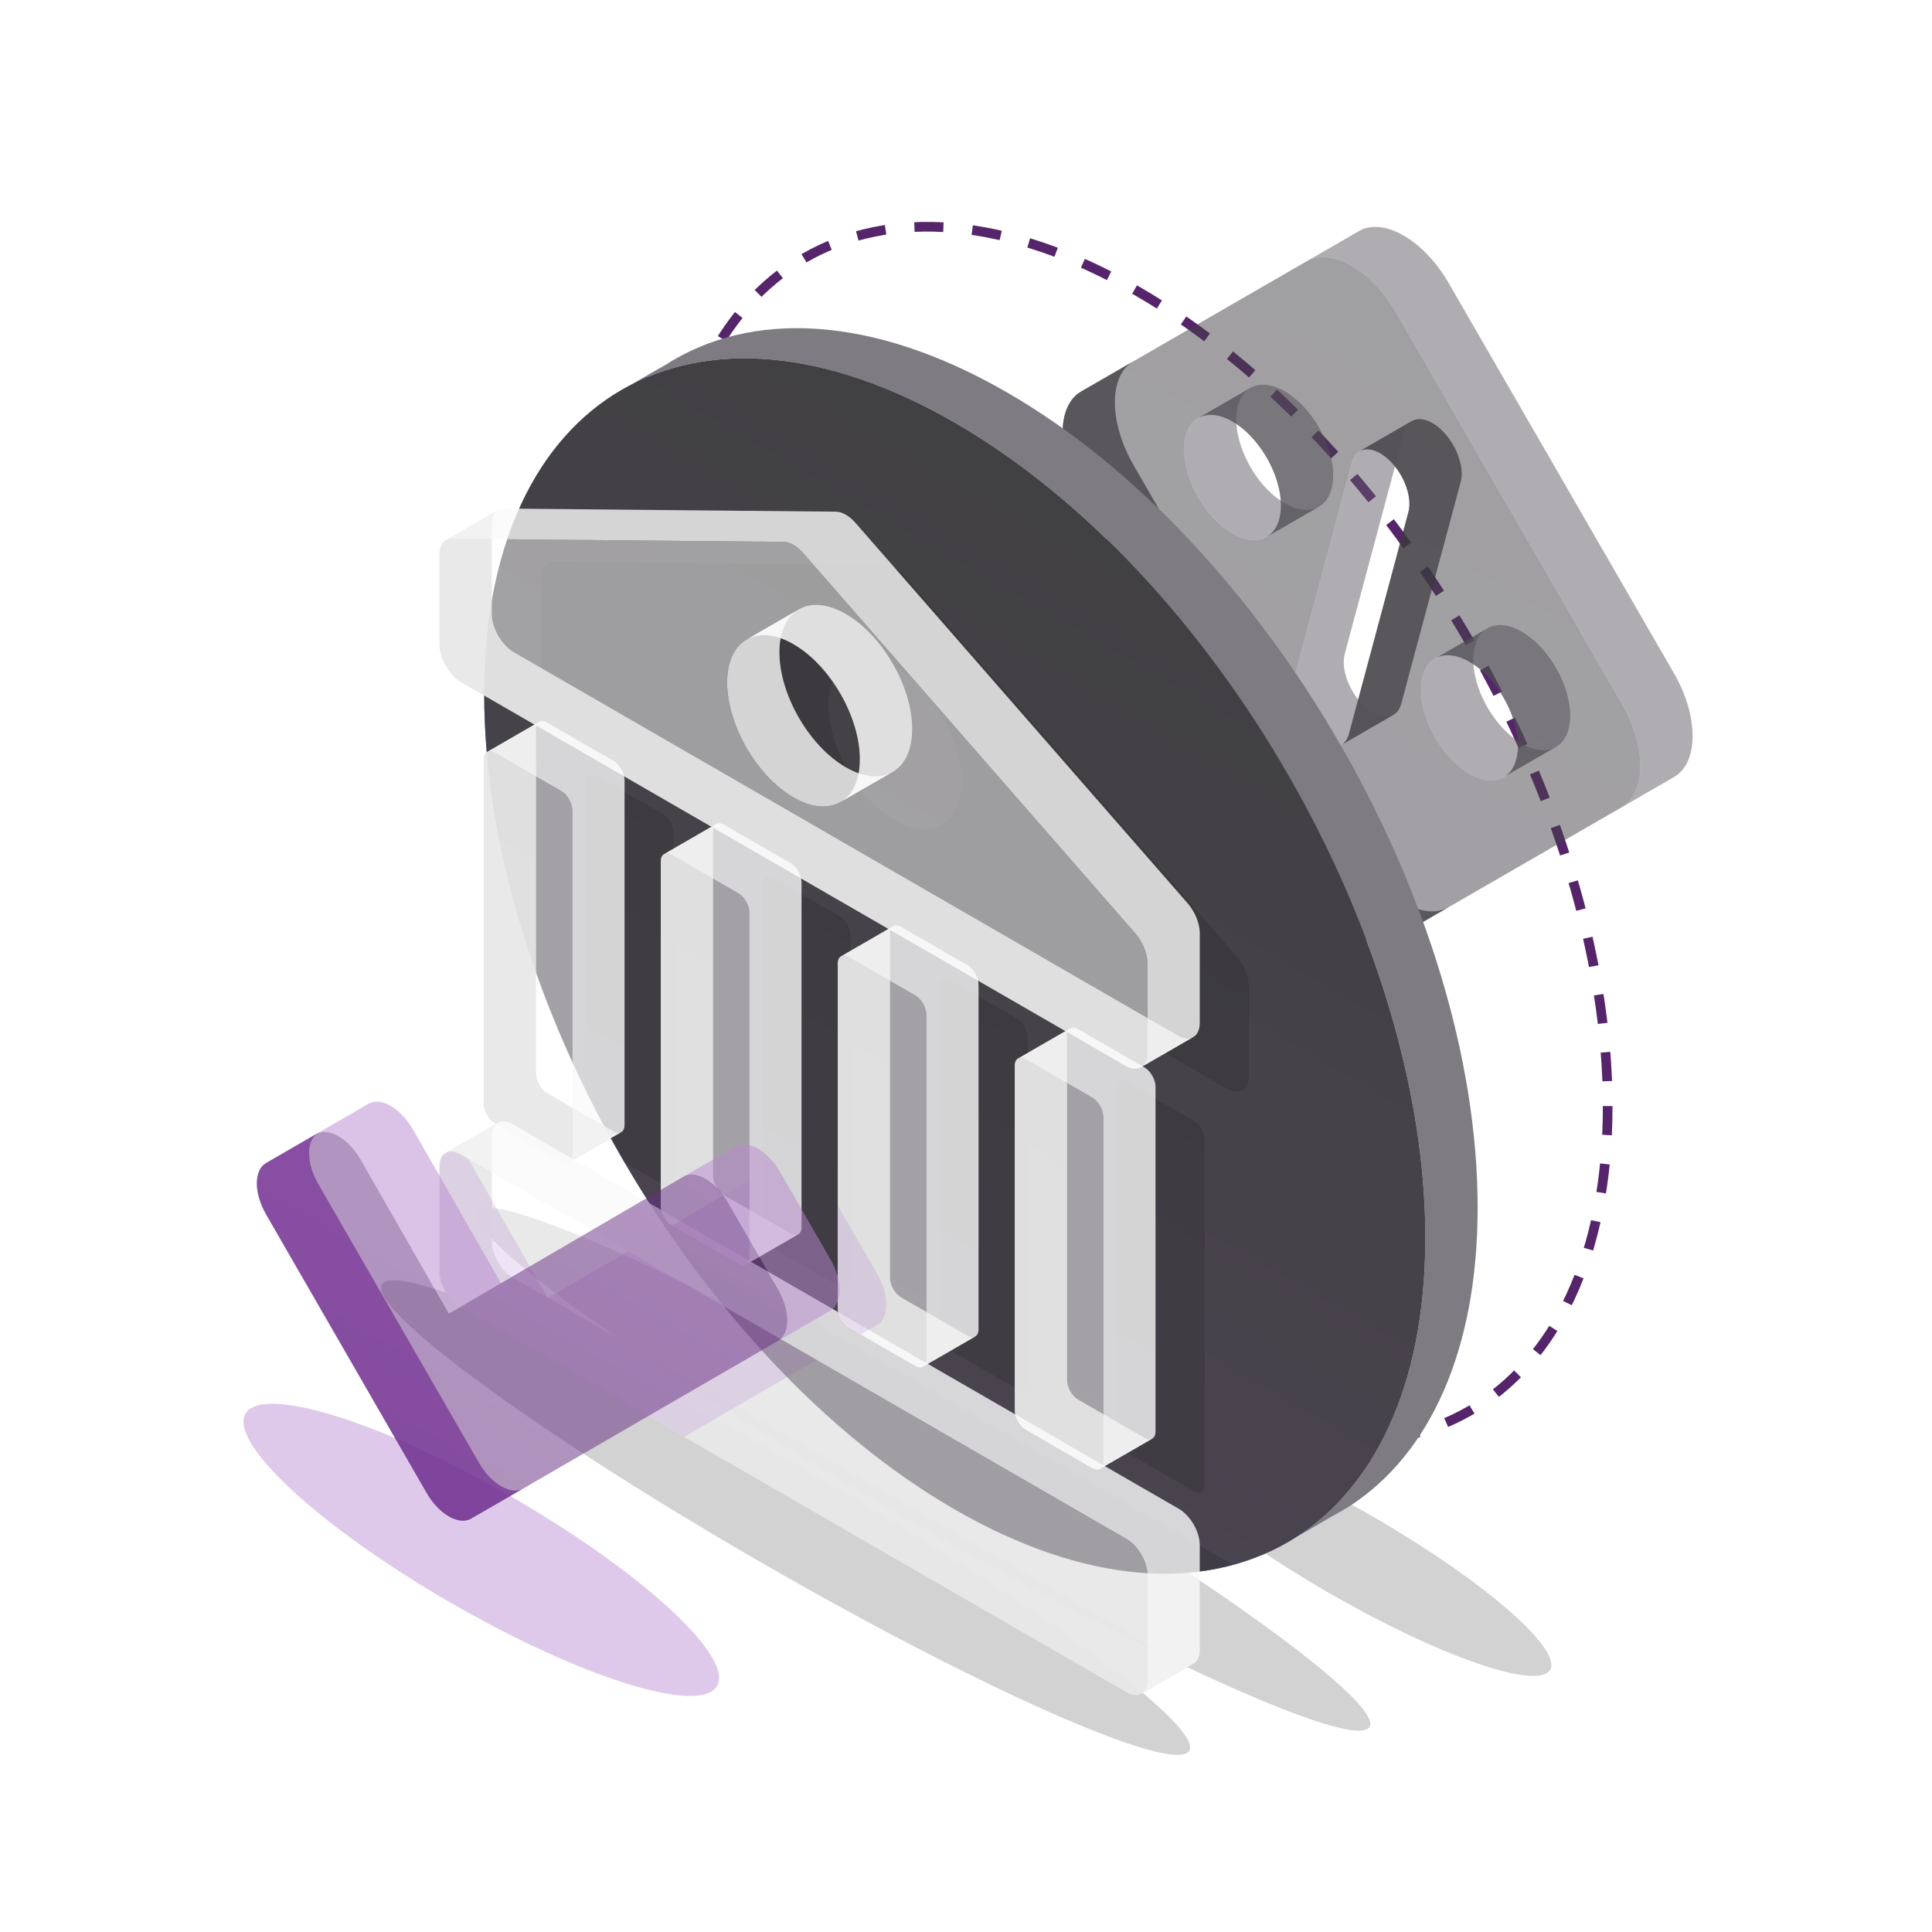 <svg width="1600" height="1600" viewBox="0 0 1600 1600" fill="none" xmlns="http://www.w3.org/2000/svg">
<path d="M1331.42 916C1331.42 1164.53 1156.94 1265.26 941.711 1141C726.48 1016.74 552 714.528 552 466C552 217.472 726.48 116.736 941.711 241C1156.94 365.264 1331.42 667.472 1331.42 916Z" stroke="#55246A" stroke-width="8" stroke-dasharray="24 24"/>
<g filter="url(#filter0_f_2412_450)">
<ellipse cx="650.589" cy="1256.8" rx="386.073" ry="42.317" transform="rotate(30 650.589 1256.8)" fill="#201F21" fill-opacity="0.2"/>
</g>
<g filter="url(#filter1_f_2412_450)">
<ellipse cx="764.617" cy="1216.73" rx="426.764" ry="42.317" transform="rotate(30 764.617 1216.73)" fill="#201F21" fill-opacity="0.2"/>
</g>
<g filter="url(#filter2_f_2412_450)">
<ellipse cx="1118.44" cy="1287.4" rx="190.88" ry="36.463" transform="rotate(30 1118.44 1287.4)" fill="#201F21" fill-opacity="0.2"/>
</g>
<g filter="url(#filter3_f_2412_450)">
<ellipse cx="398.556" cy="1283.51" rx="225.484" ry="50.606" transform="rotate(30 398.556 1283.51)" fill="#944AB8" fill-opacity="0.3"/>
</g>
<path fill-rule="evenodd" clip-rule="evenodd" d="M895.406 324.179L1082.03 216.432L1125.33 191.432L938.708 299.179L895.406 324.179Z" fill="#322F36" fill-opacity="0.7"/>
<path fill-rule="evenodd" clip-rule="evenodd" d="M1343.04 668.519L1156.42 776.266L1199.72 751.266L1386.34 643.519L1343.04 668.519Z" fill="#322F36" fill-opacity="0.7"/>
<path fill-rule="evenodd" clip-rule="evenodd" d="M1156.42 776.265C1135.88 788.125 1102.57 768.897 1082.03 733.317L895.406 410.076C874.865 374.496 874.865 336.039 895.406 324.179L938.708 299.179C918.166 311.039 918.166 349.496 938.708 385.076L1125.33 708.317C1145.87 743.897 1179.18 763.125 1199.72 751.265L1156.42 776.265Z" fill="#322F36" fill-opacity="0.7"/>
<path fill-rule="evenodd" clip-rule="evenodd" d="M1125.66 373.854C1131.57 370.242 1140.51 372.184 1149.29 379.966C1162.19 391.41 1169.85 411.15 1166.39 424.057L1117.1 608.007C1116 612.137 1113.89 615.067 1111.11 616.766L1154.41 591.766C1157.19 590.067 1159.3 587.137 1160.41 583.007L1209.7 399.057C1213.15 386.15 1205.49 366.41 1192.59 354.966C1183.81 347.184 1174.87 345.242 1168.96 348.854L1125.66 373.854Z" fill="#322F36" fill-opacity="0.7"/>
<g filter="url(#filter4_bii_2412_450)">
<path fill-rule="evenodd" clip-rule="evenodd" d="M1082.03 216.432C1102.57 204.572 1135.88 223.801 1156.42 259.38L1343.04 582.622C1363.58 618.202 1363.58 656.659 1343.04 668.519L1386.34 643.519C1406.88 631.659 1406.88 593.202 1386.34 557.622L1199.72 234.38C1179.18 198.801 1145.87 179.572 1125.33 191.432L1082.03 216.432Z" fill="#615C66" fill-opacity="0.5"/>
</g>
<g filter="url(#filter5_bii_2412_450)">
<path fill-rule="evenodd" clip-rule="evenodd" d="M1111.11 616.766C1105.19 620.378 1096.25 618.435 1087.48 610.653C1074.57 599.209 1066.91 579.469 1070.37 566.563L1119.66 382.613C1120.77 378.483 1122.88 375.553 1125.66 373.854L1168.96 348.854C1166.18 350.553 1164.07 353.483 1162.96 357.613L1113.67 541.563C1110.21 554.469 1117.87 574.209 1130.78 585.653C1139.55 593.435 1148.5 595.378 1154.41 591.766L1111.11 616.766Z" fill="#615C66" fill-opacity="0.5"/>
</g>
<g filter="url(#filter6_bii_2412_450)">
<path fill-rule="evenodd" clip-rule="evenodd" d="M1048.95 444.652C1061.58 437.478 1064.73 416.316 1055.42 392.316C1044.34 363.746 1019.79 341.975 1000.59 343.69C997.513 343.965 994.764 344.824 992.359 346.19L1035.66 321.19C1038.07 319.824 1040.81 318.965 1043.89 318.69C1063.09 316.975 1087.64 338.746 1098.72 367.316C1108.03 391.316 1104.88 412.478 1092.26 419.652L1048.95 444.652Z" fill="#615C66" fill-opacity="0.5"/>
</g>
<g filter="url(#filter7_bii_2412_450)">
<path fill-rule="evenodd" clip-rule="evenodd" d="M992.36 346.19C979.733 353.365 976.581 374.528 985.893 398.526C996.978 427.096 1021.53 448.867 1040.73 447.152C1043.8 446.878 1046.55 446.019 1048.95 444.652L1092.26 419.652C1089.85 421.019 1087.1 421.878 1084.03 422.152C1064.83 423.867 1040.28 402.096 1029.19 373.527C1019.88 349.528 1023.03 328.365 1035.66 321.19L992.36 346.19Z" fill="#615C66" fill-opacity="0.5"/>
</g>
<g filter="url(#filter8_bii_2412_450)">
<path fill-rule="evenodd" clip-rule="evenodd" d="M1246.98 642.557C1244.19 644.576 1240.86 645.833 1237.02 646.176C1217.82 647.891 1193.27 626.12 1182.18 597.549C1173.32 574.693 1175.75 554.409 1186.91 546.333L1230.21 521.333C1219.05 529.409 1216.62 549.693 1225.48 572.549C1236.57 601.12 1261.12 622.891 1280.32 621.176C1284.16 620.833 1287.5 619.576 1290.29 617.557L1246.98 642.557Z" fill="#615C66" fill-opacity="0.5"/>
</g>
<g filter="url(#filter9_bii_2412_450)">
<path fill-rule="evenodd" clip-rule="evenodd" d="M1186.91 546.332C1189.7 544.313 1193.04 543.057 1196.88 542.714C1216.08 540.999 1240.63 562.769 1251.71 591.339C1260.58 614.195 1258.14 634.479 1246.98 642.557L1290.29 617.557C1301.45 609.479 1303.88 589.195 1295.01 566.339C1283.93 537.769 1259.38 515.999 1240.18 517.714C1236.34 518.057 1233 519.313 1230.21 521.332L1186.91 546.332Z" fill="#615C66" fill-opacity="0.5"/>
</g>
<g filter="url(#filter10_b_2412_450)">
<path fill-rule="evenodd" clip-rule="evenodd" d="M895.406 410.076C874.865 374.496 874.865 336.039 895.406 324.179L1082.03 216.432C1102.57 204.572 1135.88 223.801 1156.42 259.38L1343.04 582.622C1363.58 618.201 1363.58 656.659 1343.04 668.518L1156.42 776.266C1135.88 788.126 1102.57 768.897 1082.03 733.318L895.406 410.076ZM1119.66 382.612C1123.12 369.706 1136.38 368.521 1149.29 379.966C1162.19 391.41 1169.85 411.15 1166.4 424.056L1117.11 608.007C1113.65 620.913 1100.38 622.098 1087.48 610.653C1074.57 599.209 1066.91 579.469 1070.37 566.563L1119.66 382.612ZM1040.73 447.152C1059.93 445.437 1066.51 420.887 1055.42 392.317C1044.34 363.746 1019.79 341.976 1000.59 343.691C981.387 345.406 974.808 369.957 985.893 398.527C996.978 427.097 1021.53 448.867 1040.73 447.152ZM1251.71 591.339C1262.8 619.909 1256.22 644.46 1237.02 646.175C1217.82 647.89 1193.27 626.119 1182.18 597.549C1171.1 568.979 1177.68 544.428 1196.88 542.713C1216.08 540.999 1240.63 562.769 1251.71 591.339Z" fill="url(#paint0_linear_2412_450)" fill-opacity="0.5"/>
</g>
<path fill-rule="evenodd" clip-rule="evenodd" d="M1074.61 1272.19C1003.53 1318.39 902.632 1314.62 790.711 1250C575.48 1125.74 401 823.528 401 575C401 455.706 441.2 370.464 506.811 327.812L550.112 302.812C484.501 345.464 444.301 430.706 444.301 550C444.301 798.528 618.781 1100.74 834.013 1225C945.933 1289.62 1046.83 1293.39 1117.91 1247.19L1074.61 1272.19Z" fill="#6580E1"/>
<g filter="url(#filter11_ii_2412_450)">
<path fill-rule="evenodd" clip-rule="evenodd" d="M506.811 327.812C577.889 281.605 678.79 285.383 790.711 350C1005.94 474.264 1180.42 776.472 1180.42 1025C1180.42 1144.29 1140.22 1229.54 1074.61 1272.19L1117.91 1247.19C1183.52 1204.54 1223.72 1119.29 1223.72 1000C1223.72 751.472 1049.24 449.264 834.012 325C722.092 260.383 621.19 256.605 550.112 302.812L506.811 327.812Z" fill="#7E7B82"/>
</g>
<g filter="url(#filter12_b_2412_450)">
<path d="M1180.42 1025C1180.42 1273.53 1005.94 1374.26 790.711 1250C575.48 1125.74 401 823.528 401 575C401 326.472 575.48 225.736 790.711 350C1005.94 474.264 1180.42 776.472 1180.42 1025Z" fill="url(#paint1_linear_2412_450)"/>
</g>
<mask id="mask0_2412_450" style="mask-type:alpha" maskUnits="userSpaceOnUse" x="401" y="296" width="780" height="1008">
<path d="M1180.42 1025C1180.42 1273.53 1005.94 1374.26 790.711 1250C575.48 1125.74 401 823.528 401 575C401 326.472 575.48 225.736 790.711 350C1005.94 474.264 1180.42 776.472 1180.42 1025Z" fill="url(#paint2_linear_2412_450)"/>
</mask>
<g mask="url(#mask0_2412_450)">
<g filter="url(#filter13_f_2412_450)">
<path fill-rule="evenodd" clip-rule="evenodd" d="M448 478.232C448 470.168 451.97 465.096 458.236 465.156L733.064 467.753C738.163 467.802 744.136 471.25 749.235 477.09L1024.06 791.836C1030.33 799.013 1034.3 808.668 1034.3 816.732V890.974C1034.3 902.66 1026.1 907.396 1015.98 901.554L466.322 584.21C456.203 578.368 448 564.16 448 552.474V478.232ZM796.115 647.669C796.115 682.725 771.506 696.935 741.15 679.409C710.793 661.882 686.184 619.256 686.184 584.201C686.184 549.145 710.793 534.935 741.15 552.461C771.506 569.988 796.115 612.614 796.115 647.669Z" fill="#201F21" fill-opacity="0.2"/>
<path d="M493.805 949.182C488.745 946.261 484.644 939.157 484.644 933.314L484.644 647.683C484.644 641.841 488.745 639.472 493.805 642.393L548.77 674.128C553.83 677.049 557.931 684.153 557.931 689.996L557.931 975.627C557.931 981.469 553.83 983.838 548.77 980.917L493.805 949.182Z" fill="#201F21" fill-opacity="0.2"/>
<path d="M640.379 1033.81C635.32 1030.89 631.218 1023.78 631.218 1017.94L631.218 732.308C631.218 726.466 635.32 724.097 640.379 727.018L695.345 758.753C700.404 761.674 704.506 768.778 704.506 774.621L704.506 1060.25C704.506 1066.09 700.404 1068.46 695.345 1065.54L640.379 1033.81Z" fill="#201F21" fill-opacity="0.2"/>
<path d="M777.793 1102.56C777.793 1108.41 781.895 1115.51 786.954 1118.43L841.92 1150.17C846.979 1153.09 851.081 1150.72 851.081 1144.88V859.246C851.081 853.403 846.979 846.299 841.92 843.378L786.954 811.643C781.895 808.722 777.793 811.091 777.793 816.933V1102.56Z" fill="#201F21" fill-opacity="0.2"/>
<path d="M933.529 1203.06C928.47 1200.14 924.368 1193.03 924.368 1187.19V901.558C924.368 895.716 928.47 893.347 933.529 896.268L988.495 928.003C993.554 930.924 997.655 938.028 997.655 943.871V1229.5C997.655 1235.34 993.554 1237.71 988.495 1234.79L933.529 1203.06Z" fill="#201F21" fill-opacity="0.2"/>
<path d="M465.321 1102C455.755 1096.48 448 1083.05 448 1072V985.053C448 974.007 455.755 969.53 465.321 975.053L1016.98 1293.55C1026.54 1299.08 1034.3 1312.51 1034.3 1323.55V1410.5C1034.3 1421.55 1026.54 1426.02 1016.98 1420.5L465.321 1102Z" fill="#201F21" fill-opacity="0.2"/>
</g>
</g>
<path fill-rule="evenodd" clip-rule="evenodd" d="M945.325 883.596C941.983 885.769 937.239 885.592 931.978 882.554L382.322 565.21C372.203 559.368 364 545.16 364 533.474V459.232C364 453.748 365.836 449.649 368.981 447.605L412.282 422.605C409.137 424.649 407.301 428.748 407.301 434.232V508.474C407.301 520.16 415.504 534.368 425.623 540.21L975.279 857.554C980.541 860.592 985.284 860.769 988.626 858.596L945.325 883.596Z" fill="#CDCDCD" fill-opacity="0.9"/>
<path fill-rule="evenodd" clip-rule="evenodd" d="M617.107 530.333C627.133 523.815 641.364 524.347 657.149 533.461C687.506 550.988 712.115 593.614 712.115 628.669C712.115 645.496 706.445 657.52 697.191 663.537L740.493 638.537C749.746 632.52 755.416 620.496 755.416 603.669C755.416 568.614 730.807 525.988 700.451 508.461C684.665 499.347 670.434 498.815 660.409 505.333L617.107 530.333Z" fill="#CDCDCD" fill-opacity="0.9"/>
<path fill-rule="evenodd" clip-rule="evenodd" d="M471.445 962.438C469.774 963.524 467.402 963.435 464.771 961.916L409.805 930.182C404.746 927.261 400.645 920.157 400.645 914.314V628.683C400.645 625.878 401.59 623.874 403.132 622.872L446.433 597.872C444.891 598.874 443.946 600.878 443.946 603.683V889.314C443.946 895.157 448.047 902.261 453.107 905.182L508.072 936.916C510.703 938.435 513.075 938.524 514.746 937.438L471.445 962.438Z" fill="#CDCDCD" fill-opacity="0.9"/>
<path fill-rule="evenodd" clip-rule="evenodd" d="M618.02 1047.06C616.349 1048.15 613.977 1048.06 611.345 1046.54L556.38 1014.81C551.32 1011.89 547.219 1004.78 547.219 998.939V713.308C547.219 710.503 548.164 708.499 549.706 707.497L593.007 682.497C591.465 683.499 590.52 685.503 590.52 688.308V973.939C590.52 979.782 594.622 986.886 599.682 989.807L654.647 1021.54C657.278 1023.06 659.65 1023.15 661.321 1022.06L618.02 1047.06Z" fill="#CDCDCD" fill-opacity="0.9"/>
<path fill-rule="evenodd" clip-rule="evenodd" d="M696.678 791.892C694.902 792.796 693.793 794.894 693.793 797.933V1083.56C693.793 1089.41 697.894 1096.51 702.955 1099.43L757.92 1131.17C760.348 1132.57 762.556 1132.75 764.196 1131.92L807.497 1106.92C805.858 1107.75 803.65 1107.57 801.221 1106.17L746.256 1074.43C741.196 1071.51 737.094 1064.41 737.094 1058.56V772.933C737.094 769.894 738.203 767.796 739.979 766.892L696.678 791.892Z" fill="#CDCDCD" fill-opacity="0.9"/>
<path fill-rule="evenodd" clip-rule="evenodd" d="M911.168 1216.31C909.497 1217.4 907.125 1217.31 904.494 1215.79L849.529 1184.06C844.469 1181.14 840.367 1174.03 840.367 1168.19V882.558C840.367 879.753 841.312 877.749 842.855 876.747L886.156 851.747C884.613 852.749 883.668 854.753 883.668 857.558V1143.19C883.668 1149.03 887.77 1156.14 892.83 1159.06L947.795 1190.79C950.426 1192.31 952.798 1192.4 954.469 1191.31L911.168 1216.31Z" fill="#CDCDCD" fill-opacity="0.9"/>
<path fill-rule="evenodd" clip-rule="evenodd" d="M945.597 1402.49C942.438 1404.54 937.953 1404.37 932.979 1401.5L381.321 1083C371.755 1077.48 364 1064.05 364 1053V966.053C364 960.751 365.787 956.962 368.703 955.066L412.004 930.066C409.088 931.962 407.301 935.751 407.301 941.053V1028C407.301 1039.05 415.056 1052.48 424.622 1058L976.28 1376.5C981.254 1379.37 985.739 1379.54 988.898 1377.49L945.597 1402.49Z" fill="#CDCDCD" fill-opacity="0.9"/>
<g filter="url(#filter14_bii_2412_450)">
<path fill-rule="evenodd" clip-rule="evenodd" d="M368.98 447.605C370.461 446.643 372.231 446.137 374.236 446.156L649.064 448.753C654.162 448.801 660.136 452.25 665.234 458.089L940.062 772.836C946.329 780.013 950.299 789.668 950.299 797.732V871.974C950.299 877.583 948.409 881.591 945.324 883.597L988.625 858.597C991.71 856.591 993.6 852.583 993.6 846.974V772.732C993.6 764.668 989.63 755.013 983.364 747.836L708.536 433.089C703.437 427.25 697.464 423.801 692.365 423.753L417.537 421.156C415.532 421.137 413.762 421.643 412.282 422.605L368.98 447.605Z" fill="#FAFAFA" fill-opacity="0.8"/>
</g>
<g filter="url(#filter15_bii_2412_450)">
<path fill-rule="evenodd" clip-rule="evenodd" d="M697.191 663.537C687.166 670.055 672.935 669.523 657.149 660.409C626.793 642.882 602.184 600.256 602.184 565.2C602.184 548.374 607.854 536.35 617.107 530.333L660.409 505.333C651.155 511.35 645.485 523.374 645.485 540.2C645.485 575.256 670.094 617.882 700.451 635.409C716.236 644.523 730.467 645.055 740.493 638.537L697.191 663.537Z" fill="#FAFAFA" fill-opacity="0.8"/>
</g>
<g filter="url(#filter16_bii_2412_450)">
<path fill-rule="evenodd" clip-rule="evenodd" d="M403.131 622.872C404.802 621.785 407.174 621.874 409.804 623.393L464.77 655.127C469.83 658.049 473.931 665.153 473.931 670.996V956.627C473.931 959.432 472.986 961.436 471.444 962.438L514.745 937.438C516.288 936.436 517.233 934.432 517.233 931.627V645.996C517.233 640.153 513.131 633.049 508.071 630.127L453.106 598.393C450.475 596.874 448.103 596.785 446.432 597.872L403.131 622.872Z" fill="#FAFAFA" fill-opacity="0.8"/>
</g>
<g filter="url(#filter17_bii_2412_450)">
<path fill-rule="evenodd" clip-rule="evenodd" d="M549.705 707.497C551.376 706.41 553.748 706.499 556.379 708.019L611.344 739.753C616.404 742.674 620.506 749.778 620.506 755.621V1041.25C620.506 1044.06 619.561 1046.06 618.019 1047.06L661.32 1022.06C662.862 1021.06 663.807 1019.06 663.807 1016.25V730.621C663.807 724.778 659.706 717.674 654.646 714.753L599.681 683.019C597.049 681.499 594.677 681.41 593.006 682.497L549.705 707.497Z" fill="#FAFAFA" fill-opacity="0.8"/>
</g>
<g filter="url(#filter18_bii_2412_450)">
<path fill-rule="evenodd" clip-rule="evenodd" d="M764.196 1131.92C765.972 1131.01 767.081 1128.92 767.081 1125.88V840.246C767.081 834.403 762.979 827.299 757.919 824.378L702.954 792.644C700.525 791.241 698.317 791.058 696.678 791.892L739.979 766.892C741.619 766.058 743.827 766.241 746.255 767.644L801.22 799.378C806.281 802.299 810.382 809.403 810.382 815.246V1100.88C810.382 1103.92 809.273 1106.01 807.497 1106.92L764.196 1131.92Z" fill="#FAFAFA" fill-opacity="0.8"/>
</g>
<g filter="url(#filter19_bii_2412_450)">
<path fill-rule="evenodd" clip-rule="evenodd" d="M842.855 876.747C844.526 875.66 846.898 875.749 849.53 877.269L904.495 909.003C909.554 911.924 913.656 919.028 913.656 924.871V1210.5C913.656 1213.31 912.711 1215.31 911.169 1216.31L954.47 1191.31C956.012 1190.31 956.958 1188.31 956.958 1185.5V899.871C956.958 894.028 952.855 886.924 947.796 884.003L892.831 852.269C890.2 850.749 887.828 850.66 886.157 851.747L842.855 876.747Z" fill="#FAFAFA" fill-opacity="0.8"/>
</g>
<g filter="url(#filter20_bii_2412_450)">
<path fill-rule="evenodd" clip-rule="evenodd" d="M368.703 955.066C371.862 953.013 376.347 953.181 381.321 956.053L932.979 1274.55C942.545 1280.08 950.3 1293.51 950.3 1304.55V1391.5C950.3 1396.8 948.513 1400.59 945.597 1402.49L988.898 1377.49C991.814 1375.59 993.601 1371.8 993.601 1366.5V1279.55C993.601 1268.51 985.846 1255.08 976.28 1249.55L424.622 931.053C419.648 928.181 415.163 928.013 412.004 930.066L368.703 955.066Z" fill="#FAFAFA" fill-opacity="0.8"/>
</g>
<g filter="url(#filter21_b_2412_450)">
<path fill-rule="evenodd" clip-rule="evenodd" d="M364 459.232C364 451.168 367.97 446.096 374.236 446.156L649.064 448.753C654.163 448.802 660.136 452.25 665.235 458.09L940.063 772.836C946.329 780.013 950.299 789.668 950.299 797.732V871.974C950.299 883.66 942.096 888.396 931.977 882.554L382.322 565.21C372.203 559.368 364 545.16 364 533.474V459.232ZM712.115 628.669C712.115 663.725 687.506 677.935 657.15 660.409C626.793 642.882 602.184 600.256 602.184 565.201C602.184 530.145 626.793 515.935 657.15 533.461C687.506 550.988 712.115 593.614 712.115 628.669Z" fill="white" fill-opacity="0.5"/>
<path d="M409.805 930.182C404.745 927.261 400.644 920.157 400.644 914.314L400.644 628.683C400.644 622.841 404.745 620.472 409.805 623.393L464.77 655.128C469.83 658.049 473.931 665.153 473.931 670.996L473.931 956.627C473.931 962.469 469.83 964.838 464.77 961.917L409.805 930.182Z" fill="white" fill-opacity="0.5"/>
<path d="M556.379 1014.81C551.32 1011.89 547.218 1004.78 547.218 998.939L547.218 713.308C547.218 707.466 551.32 705.097 556.379 708.018L611.345 739.753C616.404 742.674 620.506 749.778 620.506 755.621L620.506 1041.25C620.506 1047.09 616.404 1049.46 611.345 1046.54L556.379 1014.81Z" fill="white" fill-opacity="0.5"/>
<path d="M693.793 1083.56C693.793 1089.41 697.895 1096.51 702.954 1099.43L757.92 1131.17C762.979 1134.09 767.081 1131.72 767.081 1125.88V840.246C767.081 834.403 762.979 827.299 757.92 824.378L702.954 792.643C697.895 789.722 693.793 792.091 693.793 797.933V1083.56Z" fill="white" fill-opacity="0.5"/>
<path d="M849.529 1184.06C844.47 1181.14 840.368 1174.03 840.368 1168.19V882.558C840.368 876.716 844.47 874.347 849.529 877.268L904.495 909.003C909.554 911.924 913.655 919.028 913.655 924.871V1210.5C913.655 1216.34 909.554 1218.71 904.495 1215.79L849.529 1184.06Z" fill="white" fill-opacity="0.5"/>
<path d="M381.321 1083C371.755 1077.48 364 1064.05 364 1053V966.053C364 955.007 371.755 950.53 381.321 956.053L932.979 1274.55C942.544 1280.08 950.299 1293.51 950.299 1304.55V1391.5C950.299 1402.55 942.544 1407.02 932.979 1401.5L381.321 1083Z" fill="white" fill-opacity="0.5"/>
</g>
<mask id="mask1_2412_450" style="mask-type:alpha" maskUnits="userSpaceOnUse" x="364" y="446" width="587" height="958">
<path fill-rule="evenodd" clip-rule="evenodd" d="M364 459.232C364 451.168 367.97 446.096 374.236 446.156L649.064 448.753C654.163 448.802 660.136 452.25 665.235 458.09L940.063 772.836C946.329 780.012 950.299 789.668 950.299 797.732V871.974C950.299 883.66 942.096 888.396 931.977 882.554L382.322 565.21C372.203 559.368 364 545.16 364 533.474V459.232ZM712.115 628.669C712.115 663.725 687.506 677.935 657.15 660.409C626.793 642.882 602.184 600.256 602.184 565.201C602.184 530.145 626.793 515.935 657.15 533.461C687.506 550.988 712.115 593.614 712.115 628.669Z" fill="white" fill-opacity="0.5"/>
<path d="M409.805 930.182C404.745 927.261 400.644 920.157 400.644 914.314L400.644 628.683C400.644 622.841 404.745 620.472 409.805 623.393L464.77 655.128C469.83 658.049 473.931 665.153 473.931 670.996L473.931 956.627C473.931 962.469 469.83 964.838 464.77 961.917L409.805 930.182Z" fill="white" fill-opacity="0.5"/>
<path d="M556.379 1014.81C551.32 1011.89 547.218 1004.78 547.218 998.939L547.218 713.308C547.218 707.466 551.32 705.097 556.379 708.018L611.345 739.753C616.404 742.674 620.506 749.778 620.506 755.621L620.506 1041.25C620.506 1047.09 616.404 1049.46 611.345 1046.54L556.379 1014.81Z" fill="white" fill-opacity="0.5"/>
<path d="M693.793 1083.56C693.793 1089.41 697.895 1096.51 702.954 1099.43L757.92 1131.17C762.979 1134.09 767.081 1131.72 767.081 1125.88V840.246C767.081 834.403 762.979 827.299 757.92 824.378L702.954 792.643C697.895 789.722 693.793 792.091 693.793 797.933V1083.56Z" fill="white" fill-opacity="0.5"/>
<path d="M849.529 1184.06C844.47 1181.14 840.368 1174.03 840.368 1168.19V882.558C840.368 876.716 844.47 874.347 849.529 877.268L904.495 909.003C909.554 911.924 913.655 919.028 913.655 924.871V1210.5C913.655 1216.34 909.554 1218.71 904.495 1215.79L849.529 1184.06Z" fill="white" fill-opacity="0.5"/>
<path d="M381.321 1083C371.755 1077.48 364 1064.05 364 1053V966.053C364 955.007 371.755 950.53 381.321 956.053L932.979 1274.55C942.545 1280.08 950.299 1293.51 950.299 1304.55V1391.5C950.299 1402.55 942.545 1407.02 932.979 1401.5L381.321 1083Z" fill="white" fill-opacity="0.5"/>
</mask>
<g mask="url(#mask1_2412_450)">
<g filter="url(#filter22_f_2412_450)">
<path fill-rule="evenodd" clip-rule="evenodd" d="M647.951 961.488C658.096 955.562 674.603 965.075 684.767 982.705L726.411 1054.94C736.532 1072.5 736.53 1091.46 726.407 1097.32L472.135 1244.66C461.983 1250.54 445.502 1241.02 435.353 1223.41L302.305 992.581C292.189 975.029 292.19 956.073 302.308 950.206L343.897 926.089C354.085 920.181 370.639 929.788 380.774 947.49L453.741 1074.93L647.951 961.488Z" fill="#944AB8" fill-opacity="0.3"/>
</g>
</g>
<path fill-rule="evenodd" clip-rule="evenodd" d="M644.407 1110.32L390.135 1257.66L433.436 1232.66L687.708 1085.32L644.407 1110.32Z" fill="#8637AC" fill-opacity="0.7"/>
<path fill-rule="evenodd" clip-rule="evenodd" d="M390.136 1257.66C379.983 1263.54 363.503 1254.02 353.354 1236.41L220.305 1005.58C210.189 988.03 210.19 969.073 220.308 963.206L263.61 938.206C253.491 944.073 253.49 963.03 263.607 980.58L396.655 1211.41C406.804 1229.02 423.284 1238.54 433.437 1232.66L390.136 1257.66Z" fill="#8637AC" fill-opacity="0.7"/>
<g filter="url(#filter23_bii_2412_450)">
<path fill-rule="evenodd" clip-rule="evenodd" d="M565.951 974.488C576.097 968.562 592.604 978.075 602.768 995.705L644.411 1067.94C654.533 1085.5 654.531 1104.46 644.408 1110.32L687.709 1085.32C697.832 1079.46 697.834 1060.5 687.713 1042.94L646.069 970.705C635.905 953.075 619.398 943.562 609.252 949.488L565.951 974.488Z" fill="#B988D1" fill-opacity="0.5"/>
</g>
<g filter="url(#filter24_bii_2412_450)">
<path fill-rule="evenodd" clip-rule="evenodd" d="M261.898 939.089C272.086 933.182 288.64 942.788 298.775 960.489L371.742 1087.93L415.043 1062.93L342.076 935.489C331.941 917.788 315.387 908.182 305.2 914.089L261.898 939.089Z" fill="#B988D1" fill-opacity="0.5"/>
</g>
<g filter="url(#filter25_b_2412_450)">
<path fill-rule="evenodd" clip-rule="evenodd" d="M565.951 974.488C576.096 968.562 592.603 978.075 602.767 995.705L644.411 1067.94C654.532 1085.5 654.53 1104.46 644.407 1110.32L390.135 1257.66C379.983 1263.54 363.502 1254.02 353.353 1236.41L220.305 1005.58C210.189 988.029 210.19 969.073 220.308 963.206L261.897 939.089C272.085 933.181 288.639 942.788 298.774 960.49L371.741 1087.93L565.951 974.488Z" fill="url(#paint3_linear_2412_450)" fill-opacity="0.5"/>
</g>
<defs>
<filter id="filter0_f_2412_450" x="215.559" y="960.281" width="870.061" height="593.041" filterUnits="userSpaceOnUse" color-interpolation-filters="sRGB">
<feFlood flood-opacity="0" result="BackgroundImageFix"/>
<feBlend mode="normal" in="SourceGraphic" in2="BackgroundImageFix" result="shape"/>
<feGaussianBlur stdDeviation="50" result="effect1_foregroundBlur_2412_450"/>
</filter>
<filter id="filter1_f_2412_450" x="294.412" y="900.193" width="940.408" height="633.082" filterUnits="userSpaceOnUse" color-interpolation-filters="sRGB">
<feFlood flood-opacity="0" result="BackgroundImageFix"/>
<feBlend mode="normal" in="SourceGraphic" in2="BackgroundImageFix" result="shape"/>
<feGaussianBlur stdDeviation="50" result="effect1_foregroundBlur_2412_450"/>
</filter>
<filter id="filter2_f_2412_450" x="852.121" y="1086.85" width="532.648" height="401.111" filterUnits="userSpaceOnUse" color-interpolation-filters="sRGB">
<feFlood flood-opacity="0" result="BackgroundImageFix"/>
<feBlend mode="normal" in="SourceGraphic" in2="BackgroundImageFix" result="shape"/>
<feGaussianBlur stdDeviation="50" result="effect1_foregroundBlur_2412_450"/>
</filter>
<filter id="filter3_f_2412_450" x="101.627" y="1062.51" width="593.857" height="441.986" filterUnits="userSpaceOnUse" color-interpolation-filters="sRGB">
<feFlood flood-opacity="0" result="BackgroundImageFix"/>
<feBlend mode="normal" in="SourceGraphic" in2="BackgroundImageFix" result="shape"/>
<feGaussianBlur stdDeviation="50" result="effect1_foregroundBlur_2412_450"/>
</filter>
<filter id="filter4_bii_2412_450" x="1062.03" y="167.929" width="359.721" height="520.59" filterUnits="userSpaceOnUse" color-interpolation-filters="sRGB">
<feFlood flood-opacity="0" result="BackgroundImageFix"/>
<feGaussianBlur in="BackgroundImageFix" stdDeviation="10"/>
<feComposite in2="SourceAlpha" operator="in" result="effect1_backgroundBlur_2412_450"/>
<feBlend mode="normal" in="SourceGraphic" in2="effect1_backgroundBlur_2412_450" result="shape"/>
<feColorMatrix in="SourceAlpha" type="matrix" values="0 0 0 0 0 0 0 0 0 0 0 0 0 0 0 0 0 0 127 0" result="hardAlpha"/>
<feOffset dy="10"/>
<feGaussianBlur stdDeviation="10"/>
<feComposite in2="hardAlpha" operator="arithmetic" k2="-1" k3="1"/>
<feColorMatrix type="matrix" values="0 0 0 0 0 0 0 0 0 0 0 0 0 0 0 0 0 0 0.2 0"/>
<feBlend mode="normal" in2="shape" result="effect2_innerShadow_2412_450"/>
<feColorMatrix in="SourceAlpha" type="matrix" values="0 0 0 0 0 0 0 0 0 0 0 0 0 0 0 0 0 0 127 0" result="hardAlpha"/>
<feOffset dy="-10"/>
<feGaussianBlur stdDeviation="10"/>
<feComposite in2="hardAlpha" operator="arithmetic" k2="-1" k3="1"/>
<feColorMatrix type="matrix" values="0 0 0 0 1 0 0 0 0 1 0 0 0 0 1 0 0 0 0.5 0"/>
<feBlend mode="normal" in2="effect2_innerShadow_2412_450" result="effect3_innerShadow_2412_450"/>
</filter>
<filter id="filter5_bii_2412_450" x="1049.54" y="328.854" width="139.42" height="309.665" filterUnits="userSpaceOnUse" color-interpolation-filters="sRGB">
<feFlood flood-opacity="0" result="BackgroundImageFix"/>
<feGaussianBlur in="BackgroundImageFix" stdDeviation="10"/>
<feComposite in2="SourceAlpha" operator="in" result="effect1_backgroundBlur_2412_450"/>
<feBlend mode="normal" in="SourceGraphic" in2="effect1_backgroundBlur_2412_450" result="shape"/>
<feColorMatrix in="SourceAlpha" type="matrix" values="0 0 0 0 0 0 0 0 0 0 0 0 0 0 0 0 0 0 127 0" result="hardAlpha"/>
<feOffset dy="10"/>
<feGaussianBlur stdDeviation="10"/>
<feComposite in2="hardAlpha" operator="arithmetic" k2="-1" k3="1"/>
<feColorMatrix type="matrix" values="0 0 0 0 0 0 0 0 0 0 0 0 0 0 0 0 0 0 0.2 0"/>
<feBlend mode="normal" in2="shape" result="effect2_innerShadow_2412_450"/>
<feColorMatrix in="SourceAlpha" type="matrix" values="0 0 0 0 0 0 0 0 0 0 0 0 0 0 0 0 0 0 127 0" result="hardAlpha"/>
<feOffset dy="-10"/>
<feGaussianBlur stdDeviation="10"/>
<feComposite in2="hardAlpha" operator="arithmetic" k2="-1" k3="1"/>
<feColorMatrix type="matrix" values="0 0 0 0 1 0 0 0 0 1 0 0 0 0 1 0 0 0 0.5 0"/>
<feBlend mode="normal" in2="effect2_innerShadow_2412_450" result="effect3_innerShadow_2412_450"/>
</filter>
<filter id="filter6_bii_2412_450" x="972.359" y="298.596" width="151.748" height="166.056" filterUnits="userSpaceOnUse" color-interpolation-filters="sRGB">
<feFlood flood-opacity="0" result="BackgroundImageFix"/>
<feGaussianBlur in="BackgroundImageFix" stdDeviation="10"/>
<feComposite in2="SourceAlpha" operator="in" result="effect1_backgroundBlur_2412_450"/>
<feBlend mode="normal" in="SourceGraphic" in2="effect1_backgroundBlur_2412_450" result="shape"/>
<feColorMatrix in="SourceAlpha" type="matrix" values="0 0 0 0 0 0 0 0 0 0 0 0 0 0 0 0 0 0 127 0" result="hardAlpha"/>
<feOffset dy="10"/>
<feGaussianBlur stdDeviation="10"/>
<feComposite in2="hardAlpha" operator="arithmetic" k2="-1" k3="1"/>
<feColorMatrix type="matrix" values="0 0 0 0 0 0 0 0 0 0 0 0 0 0 0 0 0 0 0.2 0"/>
<feBlend mode="normal" in2="shape" result="effect2_innerShadow_2412_450"/>
<feColorMatrix in="SourceAlpha" type="matrix" values="0 0 0 0 0 0 0 0 0 0 0 0 0 0 0 0 0 0 127 0" result="hardAlpha"/>
<feOffset dy="-10"/>
<feGaussianBlur stdDeviation="10"/>
<feComposite in2="hardAlpha" operator="arithmetic" k2="-1" k3="1"/>
<feColorMatrix type="matrix" values="0 0 0 0 1 0 0 0 0 1 0 0 0 0 1 0 0 0 0.5 0"/>
<feBlend mode="normal" in2="effect2_innerShadow_2412_450" result="effect3_innerShadow_2412_450"/>
</filter>
<filter id="filter7_bii_2412_450" x="960.508" y="301.19" width="151.748" height="166.056" filterUnits="userSpaceOnUse" color-interpolation-filters="sRGB">
<feFlood flood-opacity="0" result="BackgroundImageFix"/>
<feGaussianBlur in="BackgroundImageFix" stdDeviation="10"/>
<feComposite in2="SourceAlpha" operator="in" result="effect1_backgroundBlur_2412_450"/>
<feBlend mode="normal" in="SourceGraphic" in2="effect1_backgroundBlur_2412_450" result="shape"/>
<feColorMatrix in="SourceAlpha" type="matrix" values="0 0 0 0 0 0 0 0 0 0 0 0 0 0 0 0 0 0 127 0" result="hardAlpha"/>
<feOffset dy="10"/>
<feGaussianBlur stdDeviation="10"/>
<feComposite in2="hardAlpha" operator="arithmetic" k2="-1" k3="1"/>
<feColorMatrix type="matrix" values="0 0 0 0 0 0 0 0 0 0 0 0 0 0 0 0 0 0 0.2 0"/>
<feBlend mode="normal" in2="shape" result="effect2_innerShadow_2412_450"/>
<feColorMatrix in="SourceAlpha" type="matrix" values="0 0 0 0 0 0 0 0 0 0 0 0 0 0 0 0 0 0 127 0" result="hardAlpha"/>
<feOffset dy="-10"/>
<feGaussianBlur stdDeviation="10"/>
<feComposite in2="hardAlpha" operator="arithmetic" k2="-1" k3="1"/>
<feColorMatrix type="matrix" values="0 0 0 0 1 0 0 0 0 1 0 0 0 0 1 0 0 0 0.5 0"/>
<feBlend mode="normal" in2="effect2_innerShadow_2412_450" result="effect3_innerShadow_2412_450"/>
</filter>
<filter id="filter8_bii_2412_450" x="1156.8" y="501.333" width="153.486" height="164.938" filterUnits="userSpaceOnUse" color-interpolation-filters="sRGB">
<feFlood flood-opacity="0" result="BackgroundImageFix"/>
<feGaussianBlur in="BackgroundImageFix" stdDeviation="10"/>
<feComposite in2="SourceAlpha" operator="in" result="effect1_backgroundBlur_2412_450"/>
<feBlend mode="normal" in="SourceGraphic" in2="effect1_backgroundBlur_2412_450" result="shape"/>
<feColorMatrix in="SourceAlpha" type="matrix" values="0 0 0 0 0 0 0 0 0 0 0 0 0 0 0 0 0 0 127 0" result="hardAlpha"/>
<feOffset dy="10"/>
<feGaussianBlur stdDeviation="10"/>
<feComposite in2="hardAlpha" operator="arithmetic" k2="-1" k3="1"/>
<feColorMatrix type="matrix" values="0 0 0 0 0 0 0 0 0 0 0 0 0 0 0 0 0 0 0.2 0"/>
<feBlend mode="normal" in2="shape" result="effect2_innerShadow_2412_450"/>
<feColorMatrix in="SourceAlpha" type="matrix" values="0 0 0 0 0 0 0 0 0 0 0 0 0 0 0 0 0 0 127 0" result="hardAlpha"/>
<feOffset dy="-10"/>
<feGaussianBlur stdDeviation="10"/>
<feComposite in2="hardAlpha" operator="arithmetic" k2="-1" k3="1"/>
<feColorMatrix type="matrix" values="0 0 0 0 1 0 0 0 0 1 0 0 0 0 1 0 0 0 0.5 0"/>
<feBlend mode="normal" in2="effect2_innerShadow_2412_450" result="effect3_innerShadow_2412_450"/>
</filter>
<filter id="filter9_bii_2412_450" x="1166.91" y="497.619" width="153.486" height="164.938" filterUnits="userSpaceOnUse" color-interpolation-filters="sRGB">
<feFlood flood-opacity="0" result="BackgroundImageFix"/>
<feGaussianBlur in="BackgroundImageFix" stdDeviation="10"/>
<feComposite in2="SourceAlpha" operator="in" result="effect1_backgroundBlur_2412_450"/>
<feBlend mode="normal" in="SourceGraphic" in2="effect1_backgroundBlur_2412_450" result="shape"/>
<feColorMatrix in="SourceAlpha" type="matrix" values="0 0 0 0 0 0 0 0 0 0 0 0 0 0 0 0 0 0 127 0" result="hardAlpha"/>
<feOffset dy="10"/>
<feGaussianBlur stdDeviation="10"/>
<feComposite in2="hardAlpha" operator="arithmetic" k2="-1" k3="1"/>
<feColorMatrix type="matrix" values="0 0 0 0 0 0 0 0 0 0 0 0 0 0 0 0 0 0 0.2 0"/>
<feBlend mode="normal" in2="shape" result="effect2_innerShadow_2412_450"/>
<feColorMatrix in="SourceAlpha" type="matrix" values="0 0 0 0 0 0 0 0 0 0 0 0 0 0 0 0 0 0 127 0" result="hardAlpha"/>
<feOffset dy="-10"/>
<feGaussianBlur stdDeviation="10"/>
<feComposite in2="hardAlpha" operator="arithmetic" k2="-1" k3="1"/>
<feColorMatrix type="matrix" values="0 0 0 0 1 0 0 0 0 1 0 0 0 0 1 0 0 0 0.5 0"/>
<feBlend mode="normal" in2="effect2_innerShadow_2412_450" result="effect3_innerShadow_2412_450"/>
</filter>
<filter id="filter10_b_2412_450" x="850" y="182.929" width="538.449" height="626.84" filterUnits="userSpaceOnUse" color-interpolation-filters="sRGB">
<feFlood flood-opacity="0" result="BackgroundImageFix"/>
<feGaussianBlur in="BackgroundImageFix" stdDeviation="15"/>
<feComposite in2="SourceAlpha" operator="in" result="effect1_backgroundBlur_2412_450"/>
<feBlend mode="normal" in="SourceGraphic" in2="effect1_backgroundBlur_2412_450" result="shape"/>
</filter>
<filter id="filter11_ii_2412_450" x="506.811" y="261.774" width="716.912" height="1020.41" filterUnits="userSpaceOnUse" color-interpolation-filters="sRGB">
<feFlood flood-opacity="0" result="BackgroundImageFix"/>
<feBlend mode="normal" in="SourceGraphic" in2="BackgroundImageFix" result="shape"/>
<feColorMatrix in="SourceAlpha" type="matrix" values="0 0 0 0 0 0 0 0 0 0 0 0 0 0 0 0 0 0 127 0" result="hardAlpha"/>
<feOffset dy="10"/>
<feGaussianBlur stdDeviation="15"/>
<feComposite in2="hardAlpha" operator="arithmetic" k2="-1" k3="1"/>
<feColorMatrix type="matrix" values="0 0 0 0 0 0 0 0 0 0 0 0 0 0 0 0 0 0 0.2 0"/>
<feBlend mode="normal" in2="shape" result="effect1_innerShadow_2412_450"/>
<feColorMatrix in="SourceAlpha" type="matrix" values="0 0 0 0 0 0 0 0 0 0 0 0 0 0 0 0 0 0 127 0" result="hardAlpha"/>
<feOffset dy="-10"/>
<feGaussianBlur stdDeviation="15"/>
<feComposite in2="hardAlpha" operator="arithmetic" k2="-1" k3="1"/>
<feColorMatrix type="matrix" values="0 0 0 0 1 0 0 0 0 1 0 0 0 0 1 0 0 0 0.1 0"/>
<feBlend mode="normal" in2="effect1_innerShadow_2412_450" result="effect2_innerShadow_2412_450"/>
</filter>
<filter id="filter12_b_2412_450" x="371" y="266.774" width="839.422" height="1066.45" filterUnits="userSpaceOnUse" color-interpolation-filters="sRGB">
<feFlood flood-opacity="0" result="BackgroundImageFix"/>
<feGaussianBlur in="BackgroundImageFix" stdDeviation="15"/>
<feComposite in2="SourceAlpha" operator="in" result="effect1_backgroundBlur_2412_450"/>
<feBlend mode="normal" in="SourceGraphic" in2="effect1_backgroundBlur_2412_450" result="shape"/>
</filter>
<filter id="filter13_f_2412_450" x="428" y="445.155" width="626.299" height="997.71" filterUnits="userSpaceOnUse" color-interpolation-filters="sRGB">
<feFlood flood-opacity="0" result="BackgroundImageFix"/>
<feBlend mode="normal" in="SourceGraphic" in2="BackgroundImageFix" result="shape"/>
<feGaussianBlur stdDeviation="10" result="effect1_foregroundBlur_2412_450"/>
</filter>
<filter id="filter14_bii_2412_450" x="348.98" y="401.155" width="664.619" height="502.441" filterUnits="userSpaceOnUse" color-interpolation-filters="sRGB">
<feFlood flood-opacity="0" result="BackgroundImageFix"/>
<feGaussianBlur in="BackgroundImageFix" stdDeviation="10"/>
<feComposite in2="SourceAlpha" operator="in" result="effect1_backgroundBlur_2412_450"/>
<feBlend mode="normal" in="SourceGraphic" in2="effect1_backgroundBlur_2412_450" result="shape"/>
<feColorMatrix in="SourceAlpha" type="matrix" values="0 0 0 0 0 0 0 0 0 0 0 0 0 0 0 0 0 0 127 0" result="hardAlpha"/>
<feOffset dy="10"/>
<feGaussianBlur stdDeviation="10"/>
<feComposite in2="hardAlpha" operator="arithmetic" k2="-1" k3="1"/>
<feColorMatrix type="matrix" values="0 0 0 0 0 0 0 0 0 0 0 0 0 0 0 0 0 0 0.2 0"/>
<feBlend mode="normal" in2="shape" result="effect2_innerShadow_2412_450"/>
<feColorMatrix in="SourceAlpha" type="matrix" values="0 0 0 0 0 0 0 0 0 0 0 0 0 0 0 0 0 0 127 0" result="hardAlpha"/>
<feOffset dy="-10"/>
<feGaussianBlur stdDeviation="10"/>
<feComposite in2="hardAlpha" operator="arithmetic" k2="-1" k3="1"/>
<feColorMatrix type="matrix" values="0 0 0 0 1 0 0 0 0 1 0 0 0 0 1 0 0 0 0.5 0"/>
<feBlend mode="normal" in2="effect2_innerShadow_2412_450" result="effect3_innerShadow_2412_450"/>
</filter>
<filter id="filter15_bii_2412_450" x="582.184" y="485.333" width="178.309" height="202.582" filterUnits="userSpaceOnUse" color-interpolation-filters="sRGB">
<feFlood flood-opacity="0" result="BackgroundImageFix"/>
<feGaussianBlur in="BackgroundImageFix" stdDeviation="10"/>
<feComposite in2="SourceAlpha" operator="in" result="effect1_backgroundBlur_2412_450"/>
<feBlend mode="normal" in="SourceGraphic" in2="effect1_backgroundBlur_2412_450" result="shape"/>
<feColorMatrix in="SourceAlpha" type="matrix" values="0 0 0 0 0 0 0 0 0 0 0 0 0 0 0 0 0 0 127 0" result="hardAlpha"/>
<feOffset dy="10"/>
<feGaussianBlur stdDeviation="10"/>
<feComposite in2="hardAlpha" operator="arithmetic" k2="-1" k3="1"/>
<feColorMatrix type="matrix" values="0 0 0 0 0 0 0 0 0 0 0 0 0 0 0 0 0 0 0.2 0"/>
<feBlend mode="normal" in2="shape" result="effect2_innerShadow_2412_450"/>
<feColorMatrix in="SourceAlpha" type="matrix" values="0 0 0 0 0 0 0 0 0 0 0 0 0 0 0 0 0 0 127 0" result="hardAlpha"/>
<feOffset dy="-10"/>
<feGaussianBlur stdDeviation="10"/>
<feComposite in2="hardAlpha" operator="arithmetic" k2="-1" k3="1"/>
<feColorMatrix type="matrix" values="0 0 0 0 1 0 0 0 0 1 0 0 0 0 1 0 0 0 0.5 0"/>
<feBlend mode="normal" in2="effect2_innerShadow_2412_450" result="effect3_innerShadow_2412_450"/>
</filter>
<filter id="filter16_bii_2412_450" x="383.131" y="577.142" width="154.102" height="405.296" filterUnits="userSpaceOnUse" color-interpolation-filters="sRGB">
<feFlood flood-opacity="0" result="BackgroundImageFix"/>
<feGaussianBlur in="BackgroundImageFix" stdDeviation="10"/>
<feComposite in2="SourceAlpha" operator="in" result="effect1_backgroundBlur_2412_450"/>
<feBlend mode="normal" in="SourceGraphic" in2="effect1_backgroundBlur_2412_450" result="shape"/>
<feColorMatrix in="SourceAlpha" type="matrix" values="0 0 0 0 0 0 0 0 0 0 0 0 0 0 0 0 0 0 127 0" result="hardAlpha"/>
<feOffset dy="10"/>
<feGaussianBlur stdDeviation="10"/>
<feComposite in2="hardAlpha" operator="arithmetic" k2="-1" k3="1"/>
<feColorMatrix type="matrix" values="0 0 0 0 0 0 0 0 0 0 0 0 0 0 0 0 0 0 0.2 0"/>
<feBlend mode="normal" in2="shape" result="effect2_innerShadow_2412_450"/>
<feColorMatrix in="SourceAlpha" type="matrix" values="0 0 0 0 0 0 0 0 0 0 0 0 0 0 0 0 0 0 127 0" result="hardAlpha"/>
<feOffset dy="-10"/>
<feGaussianBlur stdDeviation="10"/>
<feComposite in2="hardAlpha" operator="arithmetic" k2="-1" k3="1"/>
<feColorMatrix type="matrix" values="0 0 0 0 1 0 0 0 0 1 0 0 0 0 1 0 0 0 0.5 0"/>
<feBlend mode="normal" in2="effect2_innerShadow_2412_450" result="effect3_innerShadow_2412_450"/>
</filter>
<filter id="filter17_bii_2412_450" x="529.705" y="661.767" width="154.102" height="405.296" filterUnits="userSpaceOnUse" color-interpolation-filters="sRGB">
<feFlood flood-opacity="0" result="BackgroundImageFix"/>
<feGaussianBlur in="BackgroundImageFix" stdDeviation="10"/>
<feComposite in2="SourceAlpha" operator="in" result="effect1_backgroundBlur_2412_450"/>
<feBlend mode="normal" in="SourceGraphic" in2="effect1_backgroundBlur_2412_450" result="shape"/>
<feColorMatrix in="SourceAlpha" type="matrix" values="0 0 0 0 0 0 0 0 0 0 0 0 0 0 0 0 0 0 127 0" result="hardAlpha"/>
<feOffset dy="10"/>
<feGaussianBlur stdDeviation="10"/>
<feComposite in2="hardAlpha" operator="arithmetic" k2="-1" k3="1"/>
<feColorMatrix type="matrix" values="0 0 0 0 0 0 0 0 0 0 0 0 0 0 0 0 0 0 0.2 0"/>
<feBlend mode="normal" in2="shape" result="effect2_innerShadow_2412_450"/>
<feColorMatrix in="SourceAlpha" type="matrix" values="0 0 0 0 0 0 0 0 0 0 0 0 0 0 0 0 0 0 127 0" result="hardAlpha"/>
<feOffset dy="-10"/>
<feGaussianBlur stdDeviation="10"/>
<feComposite in2="hardAlpha" operator="arithmetic" k2="-1" k3="1"/>
<feColorMatrix type="matrix" values="0 0 0 0 1 0 0 0 0 1 0 0 0 0 1 0 0 0 0.5 0"/>
<feBlend mode="normal" in2="effect2_innerShadow_2412_450" result="effect3_innerShadow_2412_450"/>
</filter>
<filter id="filter18_bii_2412_450" x="676.678" y="746.392" width="153.705" height="405.526" filterUnits="userSpaceOnUse" color-interpolation-filters="sRGB">
<feFlood flood-opacity="0" result="BackgroundImageFix"/>
<feGaussianBlur in="BackgroundImageFix" stdDeviation="10"/>
<feComposite in2="SourceAlpha" operator="in" result="effect1_backgroundBlur_2412_450"/>
<feBlend mode="normal" in="SourceGraphic" in2="effect1_backgroundBlur_2412_450" result="shape"/>
<feColorMatrix in="SourceAlpha" type="matrix" values="0 0 0 0 0 0 0 0 0 0 0 0 0 0 0 0 0 0 127 0" result="hardAlpha"/>
<feOffset dy="10"/>
<feGaussianBlur stdDeviation="10"/>
<feComposite in2="hardAlpha" operator="arithmetic" k2="-1" k3="1"/>
<feColorMatrix type="matrix" values="0 0 0 0 0 0 0 0 0 0 0 0 0 0 0 0 0 0 0.2 0"/>
<feBlend mode="normal" in2="shape" result="effect2_innerShadow_2412_450"/>
<feColorMatrix in="SourceAlpha" type="matrix" values="0 0 0 0 0 0 0 0 0 0 0 0 0 0 0 0 0 0 127 0" result="hardAlpha"/>
<feOffset dy="-10"/>
<feGaussianBlur stdDeviation="10"/>
<feComposite in2="hardAlpha" operator="arithmetic" k2="-1" k3="1"/>
<feColorMatrix type="matrix" values="0 0 0 0 1 0 0 0 0 1 0 0 0 0 1 0 0 0 0.5 0"/>
<feBlend mode="normal" in2="effect2_innerShadow_2412_450" result="effect3_innerShadow_2412_450"/>
</filter>
<filter id="filter19_bii_2412_450" x="822.855" y="831.017" width="154.102" height="405.296" filterUnits="userSpaceOnUse" color-interpolation-filters="sRGB">
<feFlood flood-opacity="0" result="BackgroundImageFix"/>
<feGaussianBlur in="BackgroundImageFix" stdDeviation="10"/>
<feComposite in2="SourceAlpha" operator="in" result="effect1_backgroundBlur_2412_450"/>
<feBlend mode="normal" in="SourceGraphic" in2="effect1_backgroundBlur_2412_450" result="shape"/>
<feColorMatrix in="SourceAlpha" type="matrix" values="0 0 0 0 0 0 0 0 0 0 0 0 0 0 0 0 0 0 127 0" result="hardAlpha"/>
<feOffset dy="10"/>
<feGaussianBlur stdDeviation="10"/>
<feComposite in2="hardAlpha" operator="arithmetic" k2="-1" k3="1"/>
<feColorMatrix type="matrix" values="0 0 0 0 0 0 0 0 0 0 0 0 0 0 0 0 0 0 0.2 0"/>
<feBlend mode="normal" in2="shape" result="effect2_innerShadow_2412_450"/>
<feColorMatrix in="SourceAlpha" type="matrix" values="0 0 0 0 0 0 0 0 0 0 0 0 0 0 0 0 0 0 127 0" result="hardAlpha"/>
<feOffset dy="-10"/>
<feGaussianBlur stdDeviation="10"/>
<feComposite in2="hardAlpha" operator="arithmetic" k2="-1" k3="1"/>
<feColorMatrix type="matrix" values="0 0 0 0 1 0 0 0 0 1 0 0 0 0 1 0 0 0 0.5 0"/>
<feBlend mode="normal" in2="effect2_innerShadow_2412_450" result="effect3_innerShadow_2412_450"/>
</filter>
<filter id="filter20_bii_2412_450" x="348.703" y="908.687" width="664.898" height="513.799" filterUnits="userSpaceOnUse" color-interpolation-filters="sRGB">
<feFlood flood-opacity="0" result="BackgroundImageFix"/>
<feGaussianBlur in="BackgroundImageFix" stdDeviation="10"/>
<feComposite in2="SourceAlpha" operator="in" result="effect1_backgroundBlur_2412_450"/>
<feBlend mode="normal" in="SourceGraphic" in2="effect1_backgroundBlur_2412_450" result="shape"/>
<feColorMatrix in="SourceAlpha" type="matrix" values="0 0 0 0 0 0 0 0 0 0 0 0 0 0 0 0 0 0 127 0" result="hardAlpha"/>
<feOffset dy="10"/>
<feGaussianBlur stdDeviation="10"/>
<feComposite in2="hardAlpha" operator="arithmetic" k2="-1" k3="1"/>
<feColorMatrix type="matrix" values="0 0 0 0 0 0 0 0 0 0 0 0 0 0 0 0 0 0 0.2 0"/>
<feBlend mode="normal" in2="shape" result="effect2_innerShadow_2412_450"/>
<feColorMatrix in="SourceAlpha" type="matrix" values="0 0 0 0 0 0 0 0 0 0 0 0 0 0 0 0 0 0 127 0" result="hardAlpha"/>
<feOffset dy="-10"/>
<feGaussianBlur stdDeviation="10"/>
<feComposite in2="hardAlpha" operator="arithmetic" k2="-1" k3="1"/>
<feColorMatrix type="matrix" values="0 0 0 0 1 0 0 0 0 1 0 0 0 0 1 0 0 0 0.5 0"/>
<feBlend mode="normal" in2="effect2_innerShadow_2412_450" result="effect3_innerShadow_2412_450"/>
</filter>
<filter id="filter21_b_2412_450" x="334" y="416.155" width="646.299" height="1017.71" filterUnits="userSpaceOnUse" color-interpolation-filters="sRGB">
<feFlood flood-opacity="0" result="BackgroundImageFix"/>
<feGaussianBlur in="BackgroundImageFix" stdDeviation="15"/>
<feComposite in2="SourceAlpha" operator="in" result="effect1_backgroundBlur_2412_450"/>
<feBlend mode="normal" in="SourceGraphic" in2="effect1_backgroundBlur_2412_450" result="shape"/>
</filter>
<filter id="filter22_f_2412_450" x="274.719" y="904.347" width="479.281" height="362.049" filterUnits="userSpaceOnUse" color-interpolation-filters="sRGB">
<feFlood flood-opacity="0" result="BackgroundImageFix"/>
<feBlend mode="normal" in="SourceGraphic" in2="BackgroundImageFix" result="shape"/>
<feGaussianBlur stdDeviation="10" result="effect1_foregroundBlur_2412_450"/>
</filter>
<filter id="filter23_bii_2412_450" x="545.951" y="927.727" width="169.352" height="202.596" filterUnits="userSpaceOnUse" color-interpolation-filters="sRGB">
<feFlood flood-opacity="0" result="BackgroundImageFix"/>
<feGaussianBlur in="BackgroundImageFix" stdDeviation="10"/>
<feComposite in2="SourceAlpha" operator="in" result="effect1_backgroundBlur_2412_450"/>
<feBlend mode="normal" in="SourceGraphic" in2="effect1_backgroundBlur_2412_450" result="shape"/>
<feColorMatrix in="SourceAlpha" type="matrix" values="0 0 0 0 0 0 0 0 0 0 0 0 0 0 0 0 0 0 127 0" result="hardAlpha"/>
<feOffset dy="10"/>
<feGaussianBlur stdDeviation="10"/>
<feComposite in2="hardAlpha" operator="arithmetic" k2="-1" k3="1"/>
<feColorMatrix type="matrix" values="0 0 0 0 0 0 0 0 0 0 0 0 0 0 0 0 0 0 0.2 0"/>
<feBlend mode="normal" in2="shape" result="effect2_innerShadow_2412_450"/>
<feColorMatrix in="SourceAlpha" type="matrix" values="0 0 0 0 0 0 0 0 0 0 0 0 0 0 0 0 0 0 127 0" result="hardAlpha"/>
<feOffset dy="-10"/>
<feGaussianBlur stdDeviation="10"/>
<feComposite in2="hardAlpha" operator="arithmetic" k2="-1" k3="1"/>
<feColorMatrix type="matrix" values="0 0 0 0 1 0 0 0 0 1 0 0 0 0 1 0 0 0 0.5 0"/>
<feBlend mode="normal" in2="effect2_innerShadow_2412_450" result="effect3_innerShadow_2412_450"/>
</filter>
<filter id="filter24_bii_2412_450" x="241.898" y="892.347" width="193.145" height="215.585" filterUnits="userSpaceOnUse" color-interpolation-filters="sRGB">
<feFlood flood-opacity="0" result="BackgroundImageFix"/>
<feGaussianBlur in="BackgroundImageFix" stdDeviation="10"/>
<feComposite in2="SourceAlpha" operator="in" result="effect1_backgroundBlur_2412_450"/>
<feBlend mode="normal" in="SourceGraphic" in2="effect1_backgroundBlur_2412_450" result="shape"/>
<feColorMatrix in="SourceAlpha" type="matrix" values="0 0 0 0 0 0 0 0 0 0 0 0 0 0 0 0 0 0 127 0" result="hardAlpha"/>
<feOffset dy="10"/>
<feGaussianBlur stdDeviation="10"/>
<feComposite in2="hardAlpha" operator="arithmetic" k2="-1" k3="1"/>
<feColorMatrix type="matrix" values="0 0 0 0 0 0 0 0 0 0 0 0 0 0 0 0 0 0 0.2 0"/>
<feBlend mode="normal" in2="shape" result="effect2_innerShadow_2412_450"/>
<feColorMatrix in="SourceAlpha" type="matrix" values="0 0 0 0 0 0 0 0 0 0 0 0 0 0 0 0 0 0 127 0" result="hardAlpha"/>
<feOffset dy="-10"/>
<feGaussianBlur stdDeviation="10"/>
<feComposite in2="hardAlpha" operator="arithmetic" k2="-1" k3="1"/>
<feColorMatrix type="matrix" values="0 0 0 0 1 0 0 0 0 1 0 0 0 0 1 0 0 0 0.5 0"/>
<feBlend mode="normal" in2="effect2_innerShadow_2412_450" result="effect3_innerShadow_2412_450"/>
</filter>
<filter id="filter25_b_2412_450" x="182.719" y="907.347" width="499.281" height="382.049" filterUnits="userSpaceOnUse" color-interpolation-filters="sRGB">
<feFlood flood-opacity="0" result="BackgroundImageFix"/>
<feGaussianBlur in="BackgroundImageFix" stdDeviation="15"/>
<feComposite in2="SourceAlpha" operator="in" result="effect1_backgroundBlur_2412_450"/>
<feBlend mode="normal" in="SourceGraphic" in2="effect1_backgroundBlur_2412_450" result="shape"/>
</filter>
<linearGradient id="paint0_linear_2412_450" x1="1119.22" y1="194.458" x2="834.5" y2="687.616" gradientUnits="userSpaceOnUse">
<stop stop-color="#424043"/>
<stop offset="1" stop-color="#48434D"/>
</linearGradient>
<linearGradient id="paint1_linear_2412_450" x1="790.711" y1="350" x2="401" y2="1025" gradientUnits="userSpaceOnUse">
<stop stop-color="#414042"/>
<stop offset="1" stop-color="#4A4450"/>
</linearGradient>
<linearGradient id="paint2_linear_2412_450" x1="790.711" y1="350" x2="401" y2="1025" gradientUnits="userSpaceOnUse">
<stop stop-color="#414042"/>
<stop offset="1" stop-color="#4A4450"/>
</linearGradient>
<linearGradient id="paint3_linear_2412_450" x1="432.363" y1="856.154" x2="212.137" y2="1237.6" gradientUnits="userSpaceOnUse">
<stop stop-color="#6D2F8B"/>
<stop offset="1" stop-color="#5A2375"/>
</linearGradient>
</defs>
</svg>
